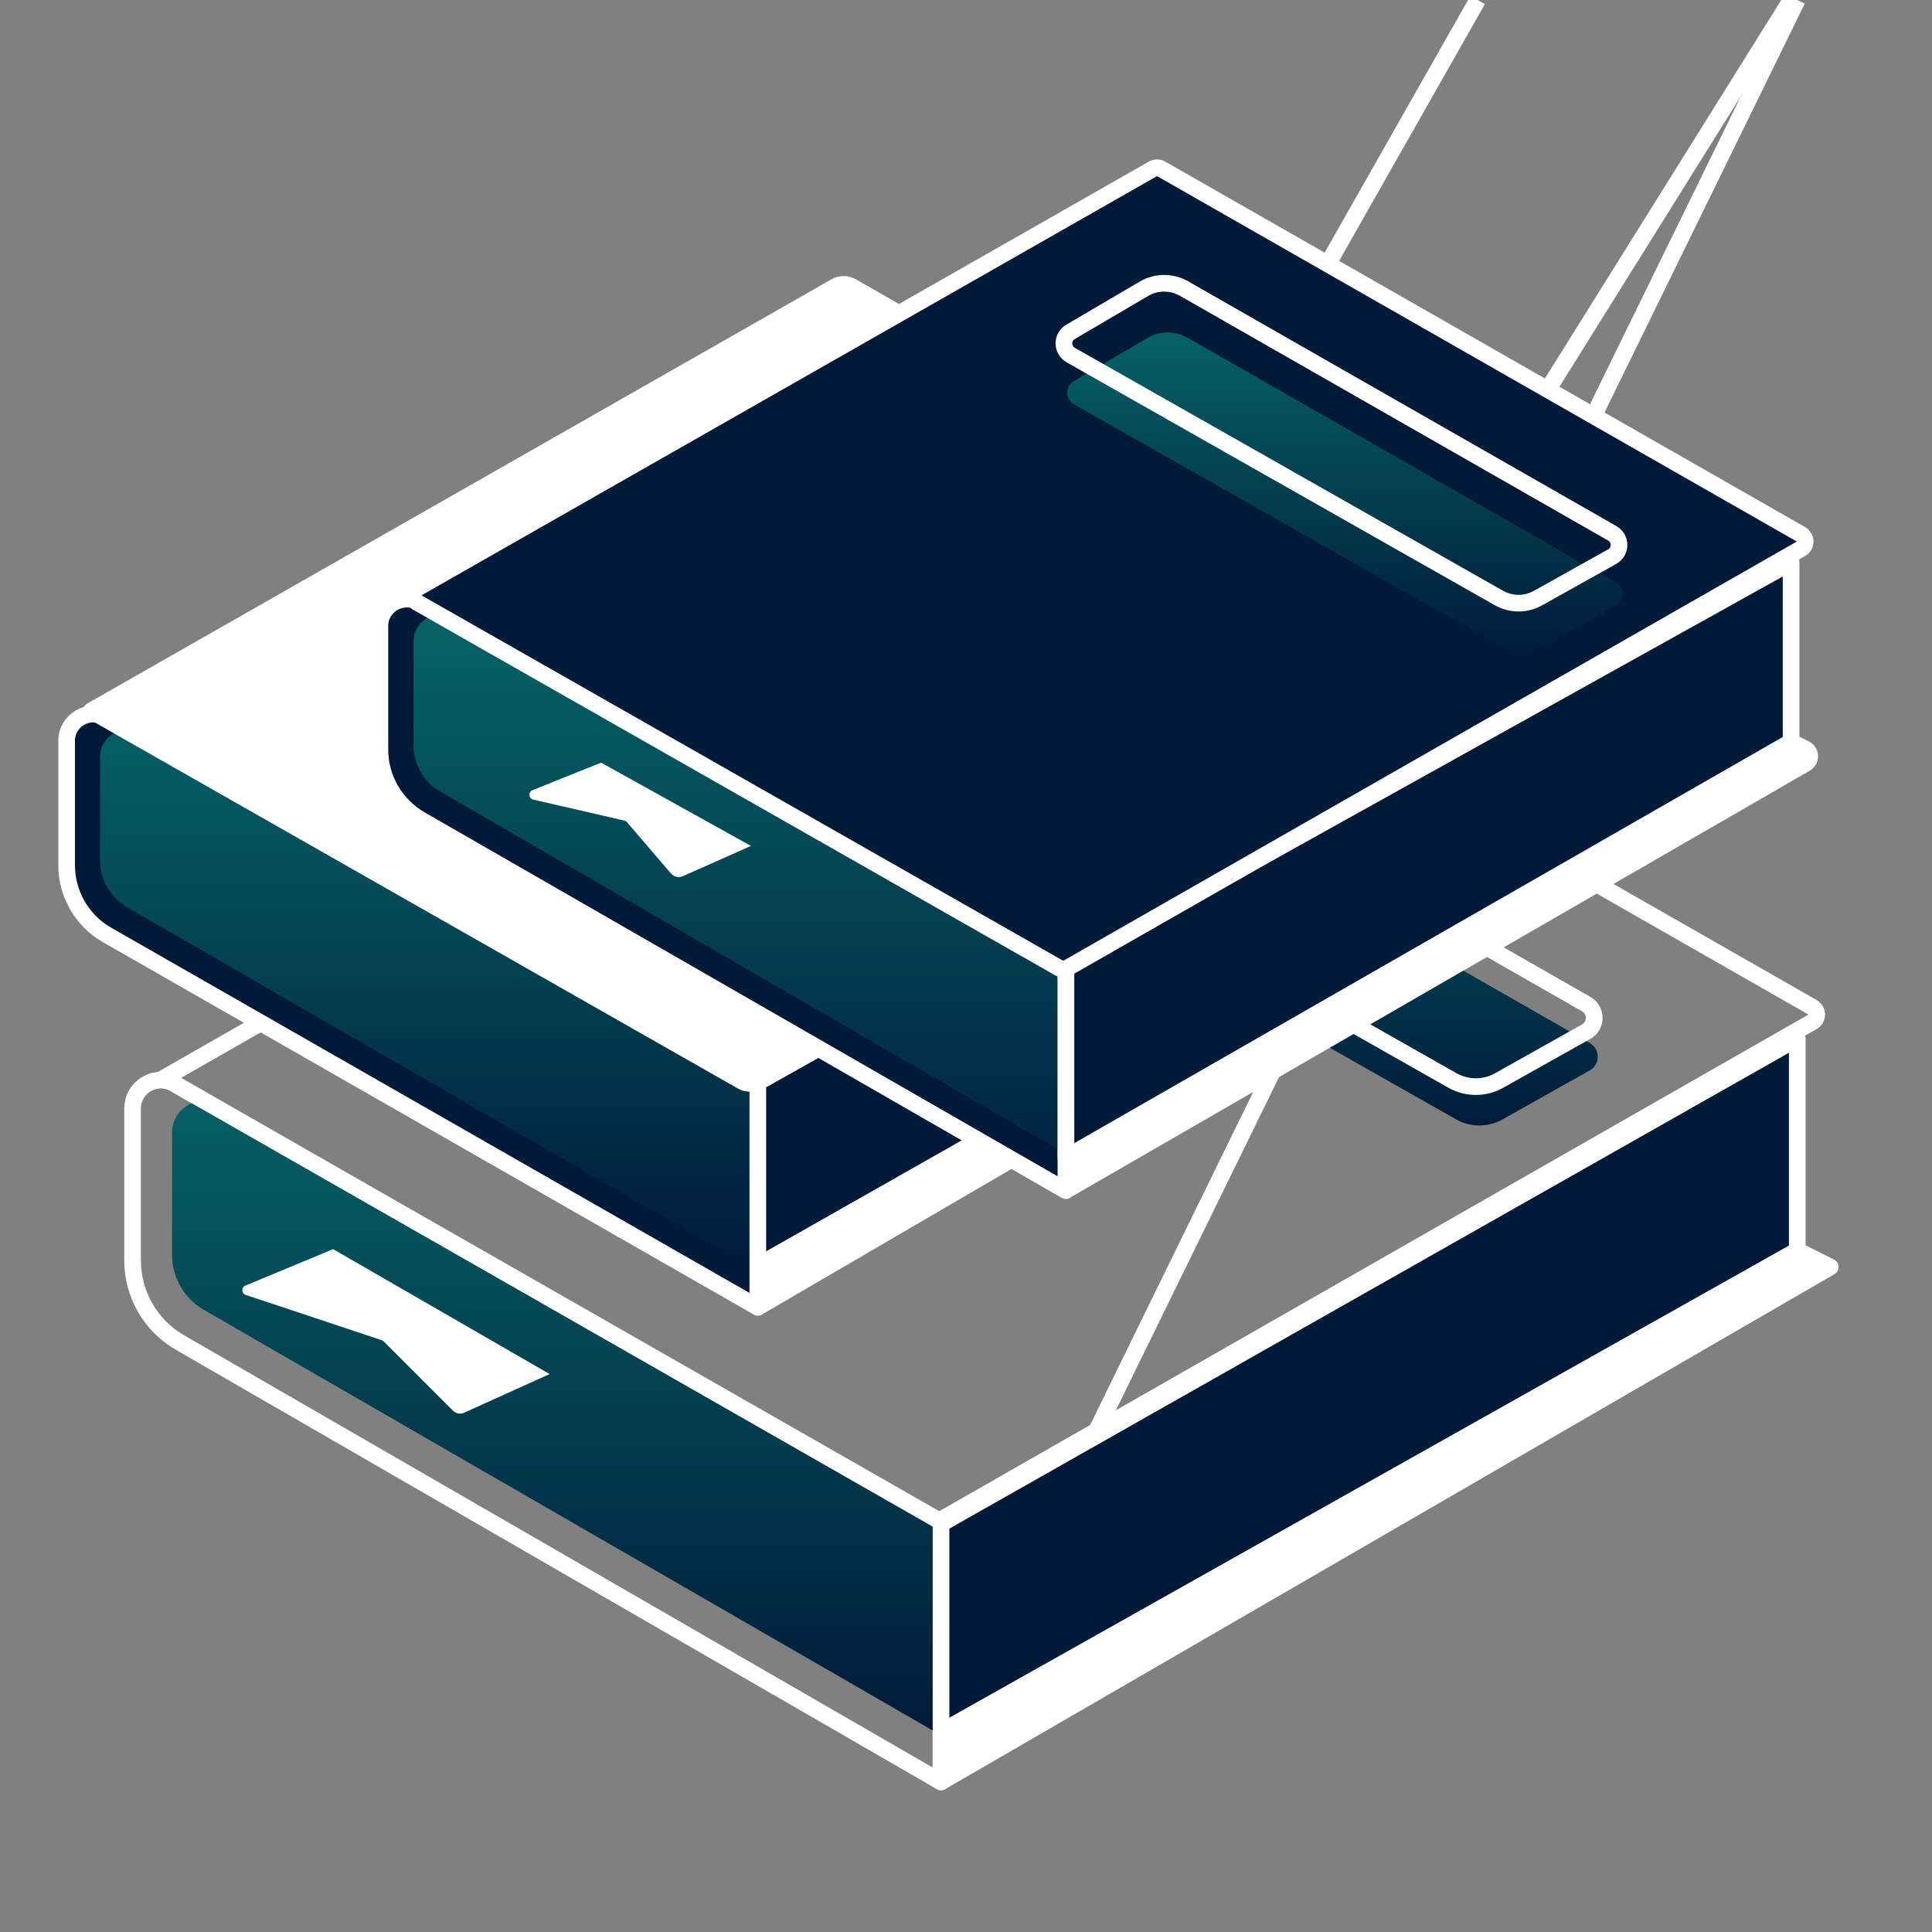 <svg width="116" height="116" viewBox="0 0 116 116" fill="none" xmlns="http://www.w3.org/2000/svg" xmlns:xlink="http://www.w3.org/1999/xlink">
	<rect x="0" y="0" width="116" height="116" fill="#808080" stroke="none"/>
	<defs>
		<clipPath id="clip447_26672">
			<rect id="Frame 2072750470" width="116" height="116" transform="translate(-0.667 0)" fill="white" fill-opacity="0"/>
		</clipPath>
		<linearGradient id="paint_linear_447_26675_0" x1="76.273" y1="44.459" x2="76.273" y2="68.001" gradientUnits="userSpaceOnUse">
			<stop stop-color="#066165"/>
			<stop offset="1" stop-color="#001A38"/>
		</linearGradient>
		<linearGradient id="paint_linear_447_26679_0" x1="33.369" y1="64.722" x2="33.369" y2="104.138" gradientUnits="userSpaceOnUse">
			<stop stop-color="#066266"/>
			<stop offset="1" stop-color="#001A38"/>
		</linearGradient>
		<linearGradient id="paint_linear_447_26687_0" x1="25.519" y1="42.672" x2="25.519" y2="76.056" gradientUnits="userSpaceOnUse">
			<stop stop-color="#066266"/>
			<stop offset="1" stop-color="#001A38"/>
		</linearGradient>
		<linearGradient id="paint_linear_447_26695_0" x1="44.339" y1="35.739" x2="44.339" y2="69.124" gradientUnits="userSpaceOnUse">
			<stop stop-color="#066668"/>
			<stop offset="1" stop-color="#022540"/>
		</linearGradient>
		<linearGradient id="paint_linear_447_26698_0" x1="80.764" y1="19.595" x2="80.764" y2="39.534" gradientUnits="userSpaceOnUse">
			<stop stop-color="#066366"/>
			<stop offset="1" stop-color="#001A38"/>
		</linearGradient>
	</defs>
	<g clip-path="url(#clip447_26672)">
		<path id="Vector 30" d="M90.21 67.21L95.45 64.27C96.09 63.91 96.09 62.98 95.45 62.62L65.1 45.27C64.21 44.77 63.12 44.77 62.24 45.29L57.05 48.34C56.41 48.71 56.42 49.63 57.06 49.99L87.41 67.2C88.28 67.7 89.34 67.7 90.21 67.21Z" fill="url(#paint_linear_447_26675_0)" fill-opacity="1" fill-rule="nonzero"/>
		<path id="Vector 23" d="M56.81 104.34L107.91 " stroke="#FFFFFF" stroke-opacity="1" stroke-width="1" stroke-linejoin="round"/>
		<path id="Vector 28" d="M109.89 76.07L56.5 106.99L56.5 103.99L107.91 75.08L109.89 76.07Z" fill="#FFFFFF" fill-opacity="1" fill-rule="nonzero"/>
		<path id="Vector 28" d="M109.89 76.07L107.91 75.08L56.5 103.99L56.5 106.99L109.89 76.07Z" stroke="#FFFFFF" stroke-opacity="1" stroke-width="1" stroke-linejoin="round"/>
		<path id="Vector 24" d="M7.96 66.55C7.96 65.25 9.37 64.43 10.5 65.08L56.5 91.49L56.5 106.99L10.81 80.61C9.04 79.59 7.96 77.71 7.96 75.68L7.96 66.55Z" stroke="#FFFFFF" stroke-opacity="1" stroke-width="1" stroke-linejoin="round"/>
		<path id="Vector 27" d="M10.33 75.35L10.33 68C10.33 66.54 11.91 65.63 13.18 66.35L56.4 91.22L56.4 104.13L12.23 78.64C11.06 77.96 10.33 76.7 10.33 75.35Z" fill="url(#paint_linear_447_26679_0)" fill-opacity="1" fill-rule="evenodd"/>
		<path id="Vector 25" d="M107.91 62.35L56.5 91.49L56.5 103.99L107.91 75.08L107.91 62.35Z" fill="#001A38" fill-opacity="1" fill-rule="nonzero"/>
		<path id="Vector 25" d="M107.91 62.35L107.91 75.08L56.5 103.99L56.5 91.49L107.91 62.35Z" stroke="#FFFFFF" stroke-opacity="1" stroke-width="1" stroke-linejoin="round"/>
		<path id="Vector 26" d="M56.15 91.17C56.3 91.26 56.49 91.26 56.64 91.17L108.83 61.35C109.16 61.16 109.16 60.68 108.83 60.48L63.29 34.47C63.14 34.38 62.95 34.38 62.8 34.47L9.86 64.72L56.15 91.17Z" stroke="#FFFFFF" stroke-opacity="1" stroke-width="1" stroke-linejoin="round"/>
		<path id="Vector 29" d="M90 64.88C89.13 65.37 88.07 65.36 87.2 64.87L56.85 47.66C56.21 47.3 56.2 46.38 56.83 46.01L62.03 42.96C62.91 42.44 64 42.44 64.89 42.94L95.24 60.29C95.88 60.65 95.88 61.58 95.24 61.94L90 64.88Z" stroke="#FFFFFF" stroke-opacity="1" stroke-width="1" stroke-linejoin="round"/>
		<path id="Vector 23" d="M45.43 76.25L88.72 " stroke="#FFFFFF" stroke-opacity="1" stroke-width="1" stroke-linejoin="round"/>
		<path id="Vector 28" d="M90.39 52.31L45.5 78.49L45.43 76.06L88.72 51.47L90.39 52.31Z" fill="#FFFFFF" fill-opacity="1" fill-rule="nonzero"/>
		<path id="Vector 28" d="M90.39 52.31L88.72 51.47L45.43 76.06L45.5 78.49L90.39 52.31Z" stroke="#FFFFFF" stroke-opacity="1" stroke-width="1" stroke-linejoin="round"/>
		<path id="Vector 24" d="M4 44.48L4 51.94C4 53.67 4.92 55.27 6.42 56.13L45.5 78.49L45.5 64.99L6.39 43.08C5.32 42.48 4 43.25 4 44.48Z" fill="#001A38" fill-opacity="1" fill-rule="nonzero"/>
		<path id="Vector 24" d="M4 44.48C4 43.25 5.32 42.48 6.39 43.08L45.5 64.99L45.5 78.49L6.42 56.13C4.92 55.27 4 53.67 4 51.94L4 44.48Z" stroke="#FFFFFF" stroke-opacity="1" stroke-width="1" stroke-linejoin="round"/>
		<path id="Vector 27" d="M6.01 45.44L6.01 51.67C6.01 52.82 6.62 53.88 7.62 54.46L45.02 76.05L45.02 64.96L8.41 44.04C7.34 43.43 6.01 44.2 6.01 45.44Z" fill="url(#paint_linear_447_26687_0)" fill-opacity="1" fill-rule="nonzero"/>
		<path id="Vector 25" d="M45.5 64.99L45.5 75.99L88.72 51.47L88.72 40.69L45.5 64.99Z" fill="#001A38" fill-opacity="1" fill-rule="nonzero"/>
		<path id="Vector 25" d="M45.5 64.99L88.72 40.69L88.72 51.47L45.5 75.99L45.5 64.99Z" stroke="#FFFFFF" stroke-opacity="1" stroke-width="1" stroke-linejoin="round"/>
		<path id="Vector 26" d="M44.53 64.91L5.48 42.68L50.16 17.21C50.46 17.03 50.84 17.03 51.15 17.21L88.55 38.58C89.22 38.97 89.22 39.94 88.55 40.32L45.52 64.91C45.21 65.09 44.83 65.09 44.53 64.91Z" fill="#FFFFFF" fill-opacity="1" fill-rule="nonzero"/>
		<path id="Vector 26" d="M44.53 64.91C44.83 65.09 45.21 65.09 45.52 64.91L88.55 40.32C89.22 39.94 89.22 38.97 88.55 38.58L51.15 17.21C50.84 17.03 50.46 17.03 50.16 17.21L5.48 42.68L44.53 64.91Z" stroke="#FFFFFF" stroke-opacity="1" stroke-width="1" stroke-linejoin="round"/>
		<path id="Vector 29" d="M73.54 42.84C72.81 43.25 71.91 43.25 71.17 42.83L45.47 28.25C44.93 27.95 44.92 27.17 45.46 26.86L49.86 24.27C50.6 23.83 51.53 23.83 52.28 24.26L77.98 38.95C78.53 39.26 78.52 40.04 77.98 40.35L73.54 42.84Z" stroke="#FFFFFF" stroke-opacity="1" stroke-width="1" stroke-linejoin="round"/>
		<path id="Vector 23" d="M64.25 69.32L107.54 " stroke="#FFFFFF" stroke-opacity="1" stroke-width="1" stroke-linejoin="round"/>
		<path id="Vector 28" d="M108.41 45.84L64.25 71.33L64.25 69.42C64.25 69.24 64.35 69.08 64.5 68.99L107.3 44.67C107.45 44.59 107.63 44.58 107.77 44.66L108.38 44.96C108.74 45.14 108.75 45.64 108.41 45.84Z" fill="#FFFFFF" fill-opacity="1" fill-rule="nonzero"/>
		<path id="Vector 28" d="M108.41 45.84C108.75 45.64 108.74 45.14 108.38 44.96L107.77 44.66C107.63 44.58 107.45 44.59 107.3 44.67L64.5 68.99C64.35 69.08 64.25 69.24 64.25 69.42L64.25 71.33L108.41 45.84Z" stroke="#FFFFFF" stroke-opacity="1" stroke-width="1" stroke-linejoin="round"/>
		<path id="Vector 24" d="M22.81 37.58L22.81 45.01C22.81 46.74 23.74 48.33 25.23 49.2L64 71.49L64 58.49L25.23 36.19C24.15 35.57 22.81 36.35 22.81 37.58Z" fill="#001A38" fill-opacity="1" fill-rule="nonzero"/>
		<path id="Vector 24" d="M22.81 37.58C22.81 36.35 24.15 35.57 25.23 36.19L64 58.49L64 71.49L25.23 49.2C23.74 48.33 22.81 46.74 22.81 45.01L22.81 37.58Z" stroke="#FFFFFF" stroke-opacity="1" stroke-width="1" stroke-linejoin="round"/>
		<path id="Vector 27" d="M24.83 38.52L24.83 44.74C24.83 45.89 25.44 46.95 26.43 47.52L63.5 68.99L63.5 57.99L27.24 37.12C26.16 36.51 24.83 37.28 24.83 38.52Z" fill="url(#paint_linear_447_26695_0)" fill-opacity="1" fill-rule="nonzero"/>
		<path id="Vector 25" d="M64 58L64 69.5L107.54 44.54L107.54 33.76L64 58Z" fill="#001A38" fill-opacity="1" fill-rule="nonzero"/>
		<path id="Vector 25" d="M64 58L107.54 33.76L107.54 44.54L64 69.5L64 58Z" stroke="#FFFFFF" stroke-opacity="1" stroke-width="1" stroke-linejoin="round"/>
		<path id="Vector 26" d="M63.59 58.12L25.06 36.18C24.73 35.99 24.73 35.5 25.06 35.31L69.22 10.14C69.38 10.05 69.57 10.05 69.72 10.14L108.13 32.08C108.47 32.28 108.47 32.76 108.13 32.95L64.09 58.12C63.94 58.21 63.75 58.21 63.59 58.12Z" fill="#001A38" fill-opacity="1" fill-rule="nonzero"/>
		<path id="Vector 26" d="M63.59 58.12C63.75 58.21 63.94 58.21 64.09 58.12L108.13 32.95C108.47 32.76 108.47 32.28 108.13 32.08L69.72 10.14C69.57 10.05 69.38 10.05 69.22 10.14L25.06 35.31C24.73 35.5 24.73 35.99 25.06 36.18L63.59 58.12Z" stroke="#FFFFFF" stroke-opacity="1" stroke-width="1" stroke-linejoin="round"/>
		<path id="Vector 30" d="M97 36.37L92.57 38.86C91.83 39.28 90.93 39.27 90.2 38.86L64.49 24.28C63.95 23.97 63.94 23.2 64.48 22.88L68.88 20.3C69.63 19.86 70.55 19.85 71.3 20.28L97.01 34.97C97.55 35.28 97.55 36.07 97 36.37Z" fill="url(#paint_linear_447_26698_0)" fill-opacity="1" fill-rule="evenodd"/>
		<path id="Vector 29" d="M92.36 35.9C91.63 36.32 90.73 36.32 89.99 35.9L64.29 21.32C63.75 21.01 63.74 20.24 64.27 19.93L68.68 17.34C69.42 16.9 70.35 16.9 71.1 17.33L96.8 32.02C97.35 32.33 97.34 33.11 96.8 33.42L92.36 35.9Z" stroke="#FFFFFF" stroke-opacity="1" stroke-width="1" stroke-linejoin="round"/>
		<path id="Vector 31" d="M45.09 50.79L36.09 45.79L31.98 47.44C31.7 47.55 31.73 47.94 32.02 48.01L37.49 49.27C37.55 49.28 37.61 49.32 37.65 49.37L40.29 52.45C40.47 52.65 40.75 52.72 40.99 52.61L45.09 50.79Z" fill="#FFFFFF" fill-opacity="1" fill-rule="nonzero"/>
		<path id="Vector 32" d="M33 82.5L20 75L14.73 77.19C14.48 77.29 14.49 77.66 14.76 77.75L22.93 80.47C22.97 80.49 23.01 80.51 23.05 80.55L27.2 84.7C27.38 84.88 27.65 84.93 27.87 84.82L33 82.5Z" fill="#FFFFFF" fill-opacity="1" fill-rule="nonzero"/>
	</g>
</svg>
